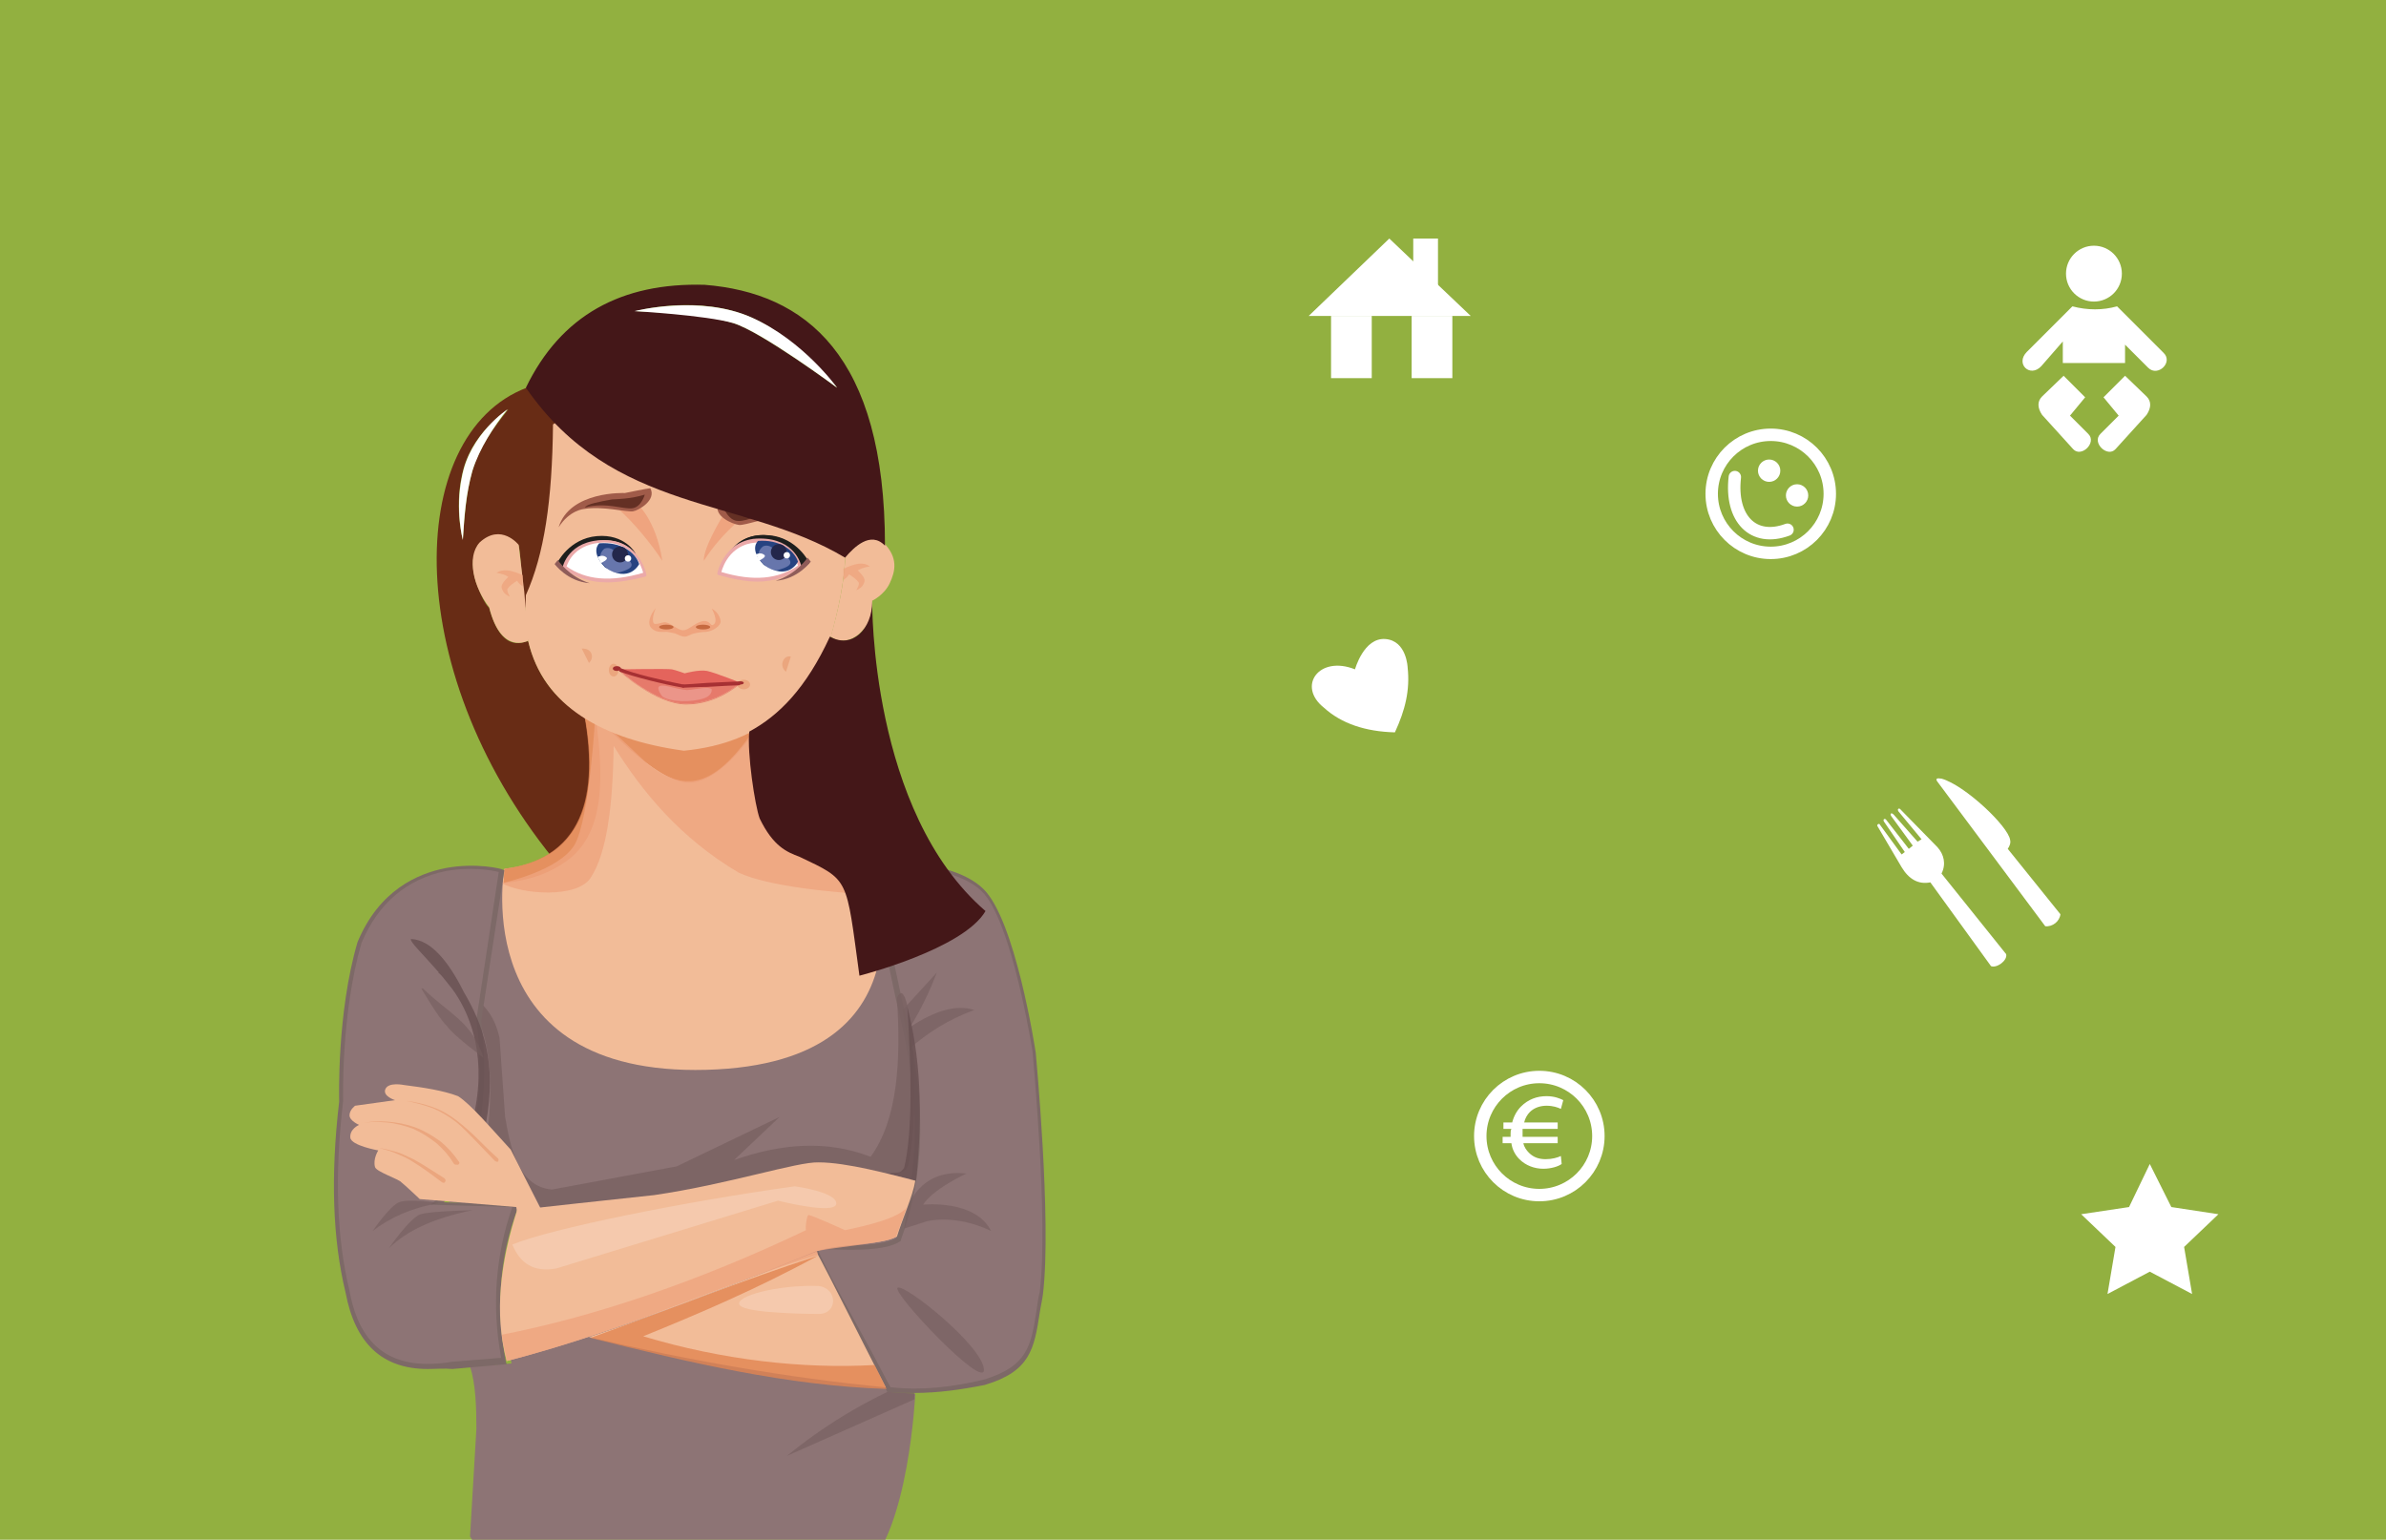 <?xml version="1.0" encoding="utf-8"?>
<!-- Generator: Adobe Illustrator 22.0.1, SVG Export Plug-In . SVG Version: 6.00 Build 0)  -->
<svg version="1.1" id="Ebene_1" xmlns="http://www.w3.org/2000/svg" xmlns:xlink="http://www.w3.org/1999/xlink" x="0px" y="0px"
	 viewBox="0 0 299 193" style="enable-background:new 0 0 299 193;" xml:space="preserve">
<style type="text/css">
	.st0{fill:#92B040;}
	.st1{fill:#682C15;}
	.st2{fill:#FFFFFF;}
	.st3{fill:#8D7475;}
	.st4{opacity:0.6;fill:#755D5D;}
	.st5{fill:#F2BC98;}
	.st6{opacity:0.8;fill:#E28451;}
	.st7{opacity:0.8;fill:#EFA47E;}
	.st8{fill:#7D6967;}
	.st9{opacity:0.2;fill:#FFFFFF;}
	.st10{opacity:0.8;fill:#796262;}
	.st11{opacity:0.8;fill:#685052;}
	.st12{fill:#441718;}
	.st13{fill:#EBA67E;}
	.st14{fill:#E4645C;}
	.st15{fill:#A12E30;}
	.st16{fill:#E67A6B;}
	.st17{fill:#E57B6A;}
	.st18{fill:#A73033;}
	.st19{fill:#EFA47E;}
	.st20{fill:#C66A40;}
	.st21{fill:#EFA47F;}
	.st22{fill:#1E1F1D;}
	.st23{fill:#EBA9A9;}
	.st24{fill:#274381;}
	.st25{opacity:0.55;fill:#9BA0CF;}
	.st26{fill:#23274B;}
	.st27{fill:#8F5C59;}
	.st28{fill:#A05B49;}
	.st29{fill:#643024;}
	.st30{fill:none;stroke:#FFFFFF;stroke-width:1.557;stroke-miterlimit:10;}
	.st31{fill:none;stroke:#FFFFFF;stroke-width:1.557;stroke-linecap:round;stroke-linejoin:round;stroke-miterlimit:10;}
</style>
<rect x="0" class="st0" width="299" height="193"/>
<g>
	<path class="st1" d="M78.6,92.4c-4.2-1.8-10.4-3.9-12.4-12c-0.1-0.3-3.2,2.1-4.9-4.2c-0.3-0.3-0.8-1-1.5-2.8
		c-0.5-1.2-1-3.8,0.3-5.3c2.2-2,4.2-0.6,4.9,0.3c0.2,0.3,0.7,8.2,0.8,7.8c2.4-4.3,3.7-14.3,3.9-23.1L66,48.6
		c-15.5,5.9-15.9,36.3,4.3,60.2l9.9-8C80.7,98.7,79.4,93.9,78.6,92.4z M58.1,58.7c1.3-4.7,5.6-7.4,5.6-7.4
		c-4.4,5.5-5.1,7.8-5.7,16.3C58,67.6,56.8,63.4,58.1,58.7z"/>
	<path class="st2" d="M63.6,51.3c-1.7,2.1-3.5,4.9-4.4,7.7c-0.8,2.9-1,5.4-1.2,8.7c0,0-1-3.8-0.1-8C58.9,54.4,63.6,51.3,63.6,51.3z"
		/>
</g>
<path class="st3" d="M63.6,109.2c0,0,3.4,15.7,23.6,15.7s21.8-16.9,21.8-16.9l0.6,0c3.4,12.9,8.5,32.1,5.5,40.1
	c-1.2,3.4-1.5,4.7-2.3,7.1c-1.8,1.1-6.4,1-10.4,0.9c0.3,1,9.3,17.8,9.3,18.4l3,0.2c0,0-0.8,17.2-6.4,22.1
	c-15.4,8.6-42.7,6.5-49.4-4.2l0.8-13.5c0-2.8-0.1-5.7-0.8-7.8c0,0,3-0.2,5.2-0.4c-1.3-6.9-1.2-11.3,1.1-19.6
	c-0.1,0.1-8.9-0.6-8.9-0.6c-1.5-14.3,4.1-31.3,7-41.7C63.1,109.1,63.4,109.1,63.6,109.2z"/>
<path class="st4" d="M114.5,173c-6.3,2.6-11.5,5.9-15.9,9.5l16-7.1L114.5,173z"/>
<path class="st5" d="M72.8,87.5L97,86.9c-0.6,11.9,1.6,20.7,12.2,20.9c0,0,9.3,25.5-20.7,26.3s-25.3-25.2-25.3-25.2
	C71.8,107.9,76.1,101.4,72.8,87.5z"/>
<path class="st6" d="M63.2,108.9c10.4-1.4,12.1-10,9.6-21.4c0,0,8,4.9,12.7,5.7c4.8,0.7,11.5-6.3,11.5-6.3
	c-0.6,14.7,2.5,19.5,12.2,20.9c0.2,0.6,0.5,1.5,0.7,2.4c-3.7-1-7-1.1-10.7-4.4C96.1,103.1,95.6,97,95,91c0,0-4.3,7-8.6,7.1
	s-11.8-8.5-11.8-8.5c1.1,7.7,1.2,14.6-3.3,18.1c-2.4,1.8-4.8,2.6-8.2,3L63.2,108.9z"/>
<path class="st7" d="M76.9,93.5c-0.1,7.7-0.9,13.4-2.8,16.4c-1.6,2.8-8.8,2.2-11.2,0.8c0,0,7.1-1.5,9.1-4.8
	c1.9-3.3,2.6-16.3,2.6-16.3l6.6,6.2c5.1,3.9,8.7,2.5,13.7-4.9c1.2,15.6,4.2,16.8,14.9,19.2l0.4,2.1c-5.9-0.3-13.9-1.1-17.6-2.8
	C85.3,105.1,80.5,99.3,76.9,93.5z"/>
<path class="st5" d="M65,68.3l0.7,5.9l0.5,6.1c0,0-3.4,1.9-4.9-4.2c-1.9-2.4-2.9-6.2-1.2-8.1C62.8,65.5,65,68.3,65,68.3z"/>
<path class="st7" d="M62.2,71.8c0.7,0.1,1.2,0.3,1.5,0.5c-0.6,0.6-1,1.1-0.8,1.5c0.2,0.6,0.6,0.8,1,1c-0.2-0.4-0.4-0.7-0.3-1
	c0.3-0.4,0.7-0.7,1.2-1c0.2,0.3,0.4,0.5,0.7,0.7l0-1.4C64,71.4,63,71.3,62.2,71.8z"/>
<path class="st5" d="M69.3,53.2c-0.1,9.6-1.1,16.3-3.4,21.4c-0.1,2-0.1,4.1,0.3,5.8c1.9,8.1,9.3,12.3,19.5,13.7
	c10.2-1,14.8-6.4,18.4-14.2c1-3.6,1.7-7,1.8-10c0.6-2.5-4.5-3.9-10.9-5.4c-3.7-1-7-1.9-10.1-2.8C78.1,59.5,73,56.7,69.6,53
	C69.6,53,69.3,53.2,69.3,53.2z"/>
<path class="st5" d="M105.9,69.8c0,0,2.9-3.6,4.8-1.8c1.9,1.9,1.5,3.6,0.8,5.1c-0.7,1.5-2.2,2.2-2.2,2.2s0.2,2.4-1.2,3.7
	c-0.8,1-2.5,1.9-4,0.8C106,73.2,105.9,69.8,105.9,69.8z"/>
<path class="st7" d="M109,71c-0.7,0.1-1.2,0.3-1.5,0.5c0.6,0.6,1,1.1,0.8,1.5c-0.2,0.6-0.6,0.8-1,1c0.2-0.4,0.4-0.7,0.3-1
	c-0.3-0.4-0.7-0.7-1.2-1c-0.2,0.3-0.4,0.5-0.7,0.7l0-1.4C107.2,70.6,108.2,70.4,109,71z"/>
<g>
	<path class="st3" d="M109,108.1c0,0,10.2-0.4,14.1,3.4c3.9,3.8,6.5,20.4,6.5,20.4s2,20.8,0.9,30.1c-1.1,6-0.6,9.2-7.1,11.2
		c-7,1.8-11.5,1-12,1c-0.3-0.8-10.2-18.2-9.2-17.9c1.3-0.2,8,0.5,10.4-1c3.9-10.8,2.3-20.7,0.1-30L109,108.1z"/>
	<path class="st8" d="M114.6,174.6c-1,0-2,0-2.9-0.1c-0.1,0-0.3,0-0.3,0h-0.2l-0.1-0.2c-0.1-0.2-1.3-2.5-2.6-4.8
		c-6.4-11.7-6.9-13-6.6-13.3c0.1-0.1,0.2-0.1,0.3-0.1c0.4,0,1,0,1.9,0c2.4,0,6.5,0.1,8.2-0.9c4-11.2,2.1-21.2,0-29.8l-3.7-17.5
		l0.3,0c0.4,0,10.3-0.4,14.3,3.5c4,3.8,6.5,19.9,6.6,20.6c0,0.2,2,21,0.9,30.2c-0.1,0.8-0.3,1.6-0.4,2.3c-0.7,4.6-1.2,7.4-6.9,9.1
		C120.4,174.2,117.5,174.6,114.6,174.6z M111.6,173.9c0.1,0,0.1,0,0.2,0c3.6,0.4,7.5,0,11.6-1c5.4-1.7,5.8-4.2,6.5-8.7
		c0.1-0.7,0.2-1.5,0.4-2.3c1.1-9.1-0.9-29.8-0.9-30c0-0.1-2.6-16.6-6.4-20.2c-3.4-3.3-11.8-3.4-13.6-3.3l3.6,16.8
		c2.1,8.7,4,18.9-0.1,30.2l0,0.1l-0.1,0.1c-1.8,1.2-5.9,1.1-8.6,1c-0.7,0-1.3,0-1.7,0c0.4,1.4,4.3,8.4,6.6,12.6
		C110.5,171.8,111.3,173.4,111.6,173.9z"/>
</g>
<path class="st4" d="M117.4,121.9l-4.3,4.7l0.8,4.9c2.3-2,4.9-3.7,8.2-4.9c-2.2-0.7-4.8,0-8,2.1
	C115.4,126.5,116.5,124.3,117.4,121.9z"/>
<path class="st4" d="M113.7,151.5c0,0,1.4-5.1,7.4-4.4c-4.7,2.3-5.4,3.9-5.4,3.9s6.5-0.7,8.5,3.3c-4.6-2.2-8.1-1.2-8.1-1.2l-2.8,0.9
	L113.7,151.5z"/>
<path class="st4" d="M112.5,161.4c1-0.4,10.5,7.2,10.8,10.2S111.5,161.8,112.5,161.4z"/>
<path class="st5" d="M111,173.9c-12.4-1.2-24.8-3.4-37.2-6.3c9.4-3.1,18.9-6.9,28.5-10.7C104.2,160.4,107.5,167.1,111,173.9z"/>
<path class="st6" d="M102.5,157.4c-7.5,4.1-15,7.3-21.9,10.1c10,3,20,4.1,29,3.6l1.5,3c-12.4-0.4-24.7-3.3-37.1-6.4
	C83.1,164.4,93,160.5,102.5,157.4z"/>
<path class="st9" d="M92.7,163.6c0.8,1.1,9.9,1.1,9.9,1.1c2.4,0,2.4-3.2,0-3.5C97.5,161,91.9,162.5,92.7,163.6z"/>
<path class="st10" d="M109.1,145c3.4-4.7,3.8-11.9,3.3-19.9c1.8-4.2,3,14.3,1.4,21.1c-0.4,0.9-2.1,1.1-3.3,1.2l-7.5-1.5
	c-12.2,3.1-24,5.1-35.2,5.6l-1.5-2.8l-5.1-7.7c0.7-7.3-0.2-11.9-2.3-15c-0.3-0.6-0.4-1,0.1-1.1c1.7,0.9,3,2.5,3.6,5.2l0.7,9.9
	c0.6,3.4,1.5,8.8,5.9,9.1l15.6-2.9l12.9-6.2l-5.7,5.4C98,143.3,103.7,142.9,109.1,145z"/>
<path class="st11" d="M113.7,126.2c1.6,6.1,2,13.1,1.1,21.8c-1.4-0.4-2.1-0.5-3.6-0.9c1.4-0.2,1.5,0.1,2.1-0.7
	C114.4,141.8,114.2,133.9,113.7,126.2z"/>
<path class="st12" d="M109.3,75.4c0,0-0.3,26.3,14.2,38.8c-2.8,4.8-15.8,8.1-15.8,8.1c-1.7-12.4-1.2-11.9-7.5-14.9
	c-1.6-0.6-3.3-1.3-5-4.8c-0.6-1.6-1.6-8.3-1.3-10.9c3.7-2,7.1-5.4,10.1-11.9C106.8,81.4,109.3,78.8,109.3,75.4z"/>
<ellipse class="st13" cx="93.2" cy="85.8" rx="0.8" ry="0.6"/>
<ellipse class="st13" cx="76.9" cy="84" rx="0.6" ry="0.8"/>
<path class="st14" d="M93.1,85.7c0,0-3.5-1.4-4.5-1.6s-2.8,0.3-2.8,0.3s-1.1-0.4-1.6-0.5c-0.5-0.1-6.5,0-6.5,0
	c0.1,0.1,0.7,0.3,1,0.5c0.1-0.1,5.7,1.4,6.7,1.6c1.1,0.2,3.8-0.3,3.8-0.3L93.1,85.7z"/>
<ellipse class="st15" cx="77.3" cy="83.8" rx="0.5" ry="0.3"/>
<ellipse class="st15" cx="92.8" cy="85.6" rx="0.4" ry="0.2"/>
<g>
	<path class="st16" d="M92.5,85.8c0,0-2.7,2.4-6.5,2.4c-3.9,0-8.4-4.2-8.4-4.2s7.2,2,8.2,2C86.8,86.1,89.4,85.5,92.5,85.8z"/>
	<path class="st17" d="M86,88.3c-3.8,0-8.3-4.1-8.4-4.2c0,0,0,0,0,0c0,0,0,0,0,0c0.1,0,7.3,2,8.2,2c0.3,0,0.7,0,1.2-0.1
		c1.3-0.2,3.3-0.4,5.5-0.1c0,0,0,0,0,0c0,0,0,0,0,0C92.5,85.9,89.8,88.3,86,88.3z M77.7,84.1c0.6,0.6,4.7,4.1,8.3,4.1
		c3.5,0,6.1-2,6.5-2.4c-2.2-0.2-4.1,0-5.4,0.2c-0.5,0.1-0.9,0.1-1.2,0.1C84.9,86.1,78.7,84.4,77.7,84.1z"/>
</g>
<path class="st18" d="M85.6,86.2C85.6,86.2,85.6,86.2,85.6,86.2c-2.4-0.4-6.3-1.4-7.9-2c-0.1,0-0.2-0.2-0.1-0.3
	c0-0.1,0.2-0.2,0.3-0.1c1.4,0.6,5.1,1.5,7.7,2c0.1,0,0.2,0.1,0.2,0.3C85.8,86.1,85.7,86.2,85.6,86.2z"/>
<path class="st18" d="M85.7,86.2C85.7,86.2,85.7,86.2,85.7,86.2c-0.2,0-0.3-0.1-0.3-0.2s0.1-0.2,0.2-0.2c0.3,0,1.6-0.1,3-0.2
	c4-0.2,4-0.2,4.1-0.1c0,0,0.1,0.1,0.1,0.2c0,0.1-0.1,0.2-0.2,0.2c0,0-0.1,0-0.1,0c-0.3,0-2.4,0.1-3.9,0.2
	C87.3,86.1,86.1,86.2,85.7,86.2z M92.4,85.7 M92.4,85.7L92.4,85.7L92.4,85.7z M92.4,85.7L92.4,85.7L92.4,85.7z M92.4,85.7L92.4,85.7
	L92.4,85.7z M92.4,85.6"/>
<path class="st9" d="M82.5,86.2c0,0.4,0.2,0.7,0.5,1.1c1,0.7,3.6,0.8,5.3,0.2c0.8-0.3,0.9-0.8,0.9-1.1c-0.4-0.4-1.8,0-3.1,0.1
	C84.6,86.4,82.7,85.5,82.5,86.2z"/>
<path class="st13" d="M99.1,82.3l-0.6,1.9c0,0-0.7-0.5-0.4-1.3S99.1,82.3,99.1,82.3z"/>
<path class="st13" d="M73.8,83.1l-0.9-1.8c0,0,0.9-0.1,1.2,0.6S73.8,83.1,73.8,83.1z"/>
<path class="st19" d="M82.2,76.2c-0.7,0.8-1.2,2-0.5,2.6c0.6,0.5,1.1,0.4,1.9,0.4c0,0,0.5,0.1,1,0.2c0.5,0.2,0.8,0.4,1.2,0.4
	c0.4,0,0.7-0.3,1.2-0.4c0.8-0.2,1.5-0.2,1.5-0.2c0.9-0.1,1.9-0.8,1.8-1.4c-0.1-0.6-0.5-1.2-1.1-1.5c0,0,0.9,1.6,0.2,2
	c-0.4,0.3-0.4-0.7-1.5-0.4c-1,0.3-1.6,1.1-2.3,1.1S84,78,83.3,78c-0.4,0-1.2,0.4-1.4,0.1C81.7,77.7,81.9,76.8,82.2,76.2z"/>
<ellipse class="st20" cx="83.5" cy="78.6" rx="0.9" ry="0.3"/>
<ellipse class="st20" cx="88.1" cy="78.6" rx="0.9" ry="0.3"/>
<path class="st21" d="M90.5,64.8c0,0-2.4,3.9-2.3,5.5c1.2-1.9,2.6-3.4,4-4.7L90.5,64.8z"/>
<path class="st21" d="M79.7,63c0,0,2.5,2,3.3,7.3c-1.5-2.3-3.7-4.9-5.4-6.4L79.7,63z"/>
<g>
	<path class="st22" d="M91.5,69.2c0,0,1.2-2.4,4.7-2.1c3.5,0.3,4.9,3.3,4.9,3.3s-1.1,1-0.8,0.5C99.5,67.2,93.5,66.3,91.5,69.2z"/>
	<path class="st22" d="M100.4,71.3C100.3,71.3,100.3,71.3,100.4,71.3c-0.2-0.1-0.1-0.2-0.1-0.3c-0.5-2-2.3-3-3.9-3.3
		c-2-0.4-3.8,0.3-4.7,1.6c0,0-0.1,0.1-0.1,0c-0.1,0-0.1-0.1,0-0.1c0,0,1.3-2.5,4.8-2.1c3.5,0.3,5,3.4,5,3.4c0,0,0,0.1,0,0.1
		C100.7,71.2,100.5,71.3,100.4,71.3z M95.3,67.4c0.4,0,0.7,0,1.1,0.1c1.7,0.3,3.6,1.4,4.1,3.5c0,0,0,0,0,0c0.1-0.1,0.4-0.3,0.6-0.5
		c-0.2-0.4-1.7-2.9-4.8-3.2c-1.1-0.1-2,0.1-2.7,0.4C94.1,67.5,94.7,67.4,95.3,67.4z"/>
</g>
<g>
	<path class="st2" d="M90.2,71.9c3.9,1.2,7.3,1.1,10.1-0.9c0,0-0.6-3.2-5-3.2S90.2,71.9,90.2,71.9z"/>
	<path class="st23" d="M94.9,72.9c-1.4,0-3-0.3-4.8-0.8L89.9,72l0-0.2c0,0,0.9-4.3,5.3-4.3c4.5,0,5.2,3.4,5.2,3.4l0,0.1l-0.1,0.1
		C98.8,72.3,97,72.9,94.9,72.9z M90.4,71.7c4,1.2,7.1,0.9,9.6-0.8c-0.2-0.6-1-2.9-4.7-2.9C91.7,67.9,90.6,70.9,90.4,71.7z"/>
</g>
<path class="st24" d="M95,67.8c0,0-1.2,1,0.7,3c3.1,2.1,4.3-0.4,4.3-0.4C99.5,68.9,97.6,67.6,95,67.8z"/>
<path class="st25" d="M95.6,68.5c0,0,0.5-0.3,1.1,0.1c0.5,0.2,2,1.3,2,1.3s0.5,0.4,0.3,0.8s-1.3,0.7-1.7,0.8
	C96.1,71.5,94.1,69.7,95.6,68.5z"/>
<circle class="st26" cx="97.6" cy="69.2" r="1"/>
<circle class="st2" cx="98.6" cy="69.6" r="0.4"/>
<path class="st27" d="M101.6,70.4c0,0-1.6,2.2-4.4,2.4c2.6-0.8,4-2.9,4-2.9L101.6,70.4z"/>
<path class="st2" d="M94.7,69.5c0,0,0.6-0.3,1,0c0.4,0.2-0.1,0.5-0.1,0.5l-0.5,0.3C95,70,94.9,69.7,94.7,69.5z"/>
<g>
	<path class="st22" d="M79.5,69.4c0,0-1.2-2.4-4.7-2.1c-3.5,0.3-4.9,3.3-4.9,3.3s1.1,1,0.8,0.5C71.5,67.4,77.5,66.4,79.5,69.4z"/>
	<path class="st22" d="M70.7,71.4c-0.1,0-0.3-0.1-0.9-0.7c0,0,0-0.1,0-0.1c0,0,1.5-3.1,5-3.4c3.5-0.3,4.8,2.1,4.8,2.1
		c0,0.1,0,0.1,0,0.1c-0.1,0-0.1,0-0.1,0c-0.9-1.3-2.7-1.9-4.7-1.6c-1.6,0.3-3.4,1.3-3.9,3.3C70.8,71.2,70.8,71.3,70.7,71.4
		C70.7,71.4,70.7,71.4,70.7,71.4z M70,70.6c0.2,0.2,0.4,0.4,0.6,0.5c0,0,0,0,0,0c0.5-2.1,2.4-3.2,4.1-3.5c1-0.2,2-0.1,2.8,0.2
		c-0.7-0.3-1.6-0.5-2.7-0.4C71.7,67.7,70.2,70.2,70,70.6z"/>
</g>
<g>
	<path class="st2" d="M80.9,72c-3.9,1.2-7.3,1.1-10.1-0.9c0,0,0.6-3.2,5-3.2S80.9,72,80.9,72z"/>
	<path class="st23" d="M76.1,73c-2.1,0-3.9-0.6-5.5-1.7l-0.1-0.1l0-0.1c0,0,0.7-3.4,5.2-3.4s5.3,4.3,5.3,4.3l0,0.2l-0.2,0.1
		C79.2,72.7,77.6,73,76.1,73z M71,71c2.4,1.7,5.5,2,9.6,0.8c-0.2-0.8-1.2-3.8-4.9-3.8C72.1,68.1,71.2,70.4,71,71z"/>
</g>
<path class="st24" d="M75.1,68.1c0,0-1.2,1,0.7,3c3.1,2.1,4.3-0.4,4.3-0.4C79.6,69.2,77.8,67.9,75.1,68.1z"/>
<path class="st25" d="M75.7,68.8c0,0,0.5-0.3,1.1,0.1c0.5,0.2,2,1.3,2,1.3s0.5,0.4,0.3,0.8s-1.3,0.7-1.7,0.8
	C76.3,71.8,74.3,70.1,75.7,68.8z"/>
<circle class="st26" cx="77.7" cy="69.5" r="1"/>
<circle class="st2" cx="78.7" cy="70" r="0.4"/>
<path class="st27" d="M69.5,70.7c0,0,1.6,2.2,4.4,2.4c-2.6-0.8-4-2.9-4-2.9L69.5,70.7z"/>
<path class="st2" d="M74.9,69.8c0,0,0.6-0.3,1,0c0.4,0.2-0.1,0.5-0.1,0.5l-0.5,0.3C75.2,70.3,75,70.1,74.9,69.8z"/>
<path class="st28" d="M90,63.2c0.3,0,3.2,0.2,3.2,0.2s6.8-1.2,8.8,3.2c-1.7-2-3.4-1.8-3.4-1.8c-2.3-0.1-5.2,1.1-6,1
	C91.8,65.7,89.4,64.7,90,63.2z"/>
<path class="st29" d="M90.8,63.9c0,0,0.6,1.4,1.7,1.4c1.2,0.1,3.1-1.2,5.9-0.9c-0.2-0.4-1.8-0.5-3.5-0.5
	C92.5,64.1,91.5,63.9,90.8,63.9z"/>
<path class="st28" d="M81.5,61.2c-0.3,0-3.2,0.6-3.2,0.6s-6.9-0.3-8.3,4.3c1.4-2.2,3.2-2.3,3.2-2.3c2.2-0.4,5.3,0.4,6.1,0.3
	C80,64,82.3,62.7,81.5,61.2z"/>
<path class="st29" d="M80.8,62c0,0-0.4,1.5-1.5,1.7c-1.2,0.2-3.2-0.8-6-0.1c0.2-0.4,1.7-0.7,3.4-1C79.2,62.5,80.1,62.2,80.8,62z"/>
<g>
	<path class="st3" d="M63,109.2c0,0-12.7-3.4-17.9,9c-2.7,9.1-2.3,19.9-2.3,19.9c-1,8.9-0.9,16.9,0.8,23.9c1.5,8,6.3,10.2,13.2,9.1
		l6.5-0.5c-1.3-6.5-0.9-13,1.5-19.4l-9.8-0.3c5.1-3.3,6.3-14.4,5.2-22.9L63,109.2z"/>
	<path class="st8" d="M53.6,171.6c-5.7,0-9.1-3.2-10.3-9.6c-1.6-6.6-1.9-14.5-0.8-23.9c0-0.5-0.3-11.1,2.3-20l0,0
		c2.7-6.5,7.5-8.6,11.1-9.3c3.8-0.7,7,0.1,7.1,0.2l0.2,0.1l-2.9,18.9c1.1,8.6-0.1,18.9-4.7,22.7l9.4,0.3l-0.1,0.4
		c-2.3,6.1-2.8,12.6-1.5,19.3l0.1,0.3l-6.8,0.6C55.7,171.5,54.6,171.6,53.6,171.6z M45.3,118.2c-2.6,9-2.3,19.7-2.3,19.8l0,0l0,0
		c-1.1,9.4-0.8,17.2,0.8,23.8c1.3,7.2,5.5,10.1,12.8,8.9l6.2-0.5c-1.2-6.5-0.7-12.9,1.4-18.9l-10.3-0.3l0.7-0.5
		c4.9-3.2,6.3-13.8,5.1-22.7l0,0l2.8-18.5c-0.8-0.2-3.5-0.7-6.7-0.1C51,110.2,47.4,113.2,45.3,118.2z"/>
</g>
<path class="st4" d="M48.7,156.5c0,0,2.7-3.9,4-4.3s6.5-0.5,6.5-0.5C54.3,152.7,50.9,154.3,48.7,156.5z"/>
<path class="st4" d="M46.7,154.3c0,0,2.1-3.1,3.3-3.6c1.2-0.5,5,0.1,5,0.1C51.6,151.4,48.9,152.6,46.7,154.3z"/>
<path class="st5" d="M114.7,148c-3.1-0.8-8.6-2.3-12.1-2.3c-2.7-0.1-11.1,2.7-20.6,4.1c-7.3,0.8-13.2,1.4-17.2,1.9
	c-2.1,6.5-2.9,13-1.3,18.9c11.1-2.9,24.3-7.8,38.1-13.5c2.9-1.3,8.7-0.9,10.8-2.1C113,153,114.4,149.9,114.7,148z"/>
<path class="st7" d="M62.9,167.3c0.1,1.1,0.4,2.2,0.6,3.3c15.3-3.9,27.8-10,39-13.3l-0.1-0.5c3.3-0.6,8.9-1,9.9-1.8l1.3-3.6
	c-1.2,1.3-4.4,2.1-7.7,2.8c0,0-4.4-2-4.6-1.9c-0.2,0.1-0.4,1.5-0.3,1.9C87.8,160.5,74.7,165,62.9,167.3z"/>
<path class="st9" d="M64.2,156c4.8-2,21.7-5.4,35.4-7.3c0,0,5.3,0.7,5.2,2.2c-0.2,1.4-7.3-0.4-7.3-0.4l-27.8,8.5
	C66.9,159.5,65.2,158.4,64.2,156z"/>
<path class="st11" d="M58.1,124.3c-2-4-4.2-6.5-6.6-6.6c-0.2,0.3,1.4,1.8,3.5,4.2l-0.1,0c0,0,0.3,0.2,0.6,0.6c0.4,0.5,0.8,1,1.2,1.5
	c1.9,2.6,4.3,7.7,2.8,15.2c0.4,0.9,1.4,1.6,1.4,1.6C62.3,133.1,60.5,128.4,58.1,124.3z"/>
<path class="st5" d="M67.7,151.4l-3.7-7.3c-2.3-2.5-5-5.7-6.6-6.7c-1.8-0.7-4.4-1.1-6.8-1.4c0,0-1.9-0.4-2.3,0.5
	c-0.4,0.9,1.2,1.4,1.2,1.4l-5,0.7c0,0-0.7,0.5-0.7,1.2s1.2,1.2,1.2,1.2s-1.2,0.5-1.1,1.6c0.1,1,3.5,1.6,3.5,1.6s-0.7,1.1-0.4,2.1
	c0.2,0.6,3,1.5,3.3,1.9c0.4,0.3,2.3,2.1,2.3,2.1l12.1,1l0.1,0.7L67.7,151.4z"/>
<g>
	<path class="st13" d="M62,145.5c-0.8-0.8-1.6-1.7-2.4-2.5c-0.8-0.8-1.6-1.7-2.5-2.4c-0.9-0.7-1.9-1.3-2.9-1.7
		c-1.1-0.4-2.2-0.7-3.3-0.9c1.1,0.1,2.3,0.4,3.4,0.8c1.1,0.4,2.1,1,3,1.7c0.9,0.7,1.8,1.5,2.6,2.3c0.8,0.8,1.6,1.6,2.5,2.4
		c0.1,0.1,0.1,0.3,0,0.4S62.2,145.6,62,145.5C62,145.5,62,145.5,62,145.5z"/>
	<path class="st13" d="M56.9,145.9c-0.6-1-1.3-1.8-2.2-2.6c-0.9-0.7-1.8-1.3-2.9-1.8c-1.1-0.4-2.2-0.7-3.3-0.8
		c-1.1-0.1-2.3-0.1-3.4,0.1c1.1-0.2,2.3-0.3,3.5-0.2c1.2,0.1,2.3,0.3,3.4,0.7c1.1,0.4,2.1,1,3.1,1.7c0.9,0.7,1.7,1.6,2.4,2.6
		c0.1,0.1,0.1,0.3-0.1,0.4C57.2,146,57,146,56.9,145.9C56.9,145.9,56.9,145.9,56.9,145.9z"/>
	<path class="st13" d="M55.4,148.2c-1.2-0.9-2.4-1.8-3.7-2.6c-0.6-0.4-1.3-0.7-2-1c-0.7-0.3-1.4-0.5-2.2-0.7
		c0.8,0.1,1.5,0.3,2.2,0.5c0.7,0.2,1.4,0.6,2.1,0.9c1.3,0.7,2.6,1.6,3.9,2.4c0.1,0.1,0.2,0.3,0.1,0.4
		C55.7,148.3,55.6,148.3,55.4,148.2C55.4,148.2,55.4,148.2,55.4,148.2L55.4,148.2z"/>
</g>
<path class="st4" d="M52.8,123.9c0,0,2.2,3.8,3.2,4.7c0.7,1.1,4.6,4,4.6,4c-1.5-4.6-4.2-5.4-7.6-8.7"/>
<g>
	<rect x="166.8" y="39.6" class="st2" width="5.1" height="7.8"/>
	<rect x="176.9" y="39.6" class="st2" width="5.1" height="7.8"/>
	<rect x="177.1" y="29.9" class="st2" width="3.1" height="6.6"/>
	<polygon class="st2" points="174.1,29.9 164,39.6 184.3,39.6 	"/>
</g>
<g>
	<circle class="st30" cx="192.9" cy="142.4" r="7.4"/>
	<g>
		<path class="st2" d="M195.7,145.9c-0.4,0.3-1.3,0.6-2.3,0.6c-1.1,0-2.2-0.4-3-1.2c-0.5-0.5-0.9-1.2-1-2h-1.1v-0.8h1
			c0-0.2,0-0.3,0-0.4c0-0.2,0-0.4,0.1-0.6h-1v-0.8h1.1c0.2-0.8,0.6-1.5,1.1-2c0.9-0.9,2-1.3,3.2-1.3c1,0,1.7,0.3,2.1,0.5l-0.3,1.1
			c-0.4-0.2-1-0.4-1.8-0.4c-0.7,0-1.5,0.2-2.1,0.8c-0.3,0.3-0.6,0.8-0.7,1.3h4.2v0.8h-4.4c0,0.2,0,0.4,0,0.5c0,0.2,0,0.3,0,0.5h4.4
			v0.8h-4.3c0.1,0.5,0.4,0.9,0.7,1.2c0.6,0.6,1.3,0.8,2.1,0.8c0.8,0,1.5-0.2,1.9-0.4L195.7,145.9z"/>
	</g>
</g>
<g>
	<circle class="st30" cx="221.9" cy="61.9" r="7.4"/>
	<circle class="st2" cx="225.2" cy="62.1" r="1.4"/>
	<circle class="st2" cx="221.7" cy="59" r="1.4"/>
	<path class="st31" d="M217.4,59.8c-0.6,5.2,2.3,8.2,6.6,6.6"/>
</g>
<path class="st2" d="M169.8,83.9c0,0,1.1-4,3.8-3.8c2.7,0.2,2.8,3.6,2.8,3.6c0.3,2.8-0.3,5.3-1.6,8.1c-3.7-0.1-6.7-1.1-8.9-3.1
	C162.5,86,165.3,82.1,169.8,83.9z"/>
<g>
	<path class="st2" d="M243.3,109.5l8.1,10.1c0.2,0.8-1.2,1.8-1.9,1.5l-7.6-10.5c-1.5,0.3-2.7-0.4-3.6-1.9l-3-5.1
		c-0.2-0.2,0.2-0.5,0.3-0.2l2.7,3.7l0.4-0.3l-2.6-3.8c-0.2-0.3,0.1-0.5,0.3-0.2l2.8,3.6l0.5-0.4l-2.7-3.7c-0.2-0.3,0-0.5,0.3-0.2
		l3,3.4l0.5-0.3l-2.9-3.5c-0.2-0.3,0.1-0.5,0.3-0.2l4.6,4.7C243.6,107.1,243.9,108.3,243.3,109.5z"/>
	<path class="st2" d="M251.6,106.4l6.6,8.2c-0.1,0.9-1,1.6-1.9,1.5L242.8,98c-0.3-0.4-0.1-0.5,0.5-0.4c2.9,0.8,8.4,6,8.6,7.7
		C252,105.7,251.8,106.1,251.6,106.4z"/>
</g>
<g>
	<circle class="st2" cx="262.4" cy="34.3" r="3.5"/>
	<path class="st2" d="M258.5,42.8v2.7h7.8v-2.3l2.9,2.9c1.2,1.2,3.2-0.7,1.9-1.9l-5.8-5.8c-1.8,0.5-3.7,0.5-5.6,0l-5.7,5.7
		c-1.5,1.5,0.4,3.3,1.8,1.8L258.5,42.8z"/>
	<path class="st2" d="M266.3,47.1l-2.7,2.7l1.9,2.3l-2.3,2.3c-1.1,1.1,0.9,3,1.9,1.9l3.9-4.3c0.6-0.9,0.6-1.7,0-2.3L266.3,47.1z"/>
	<path class="st2" d="M258.6,47.1l2.7,2.7l-1.9,2.3l2.3,2.3c1.1,1.1-0.9,3-1.9,1.9l-3.9-4.3c-0.6-0.9-0.6-1.7,0-2.3L258.6,47.1z"/>
</g>
<polygon class="st2" points="269.4,145.9 272.1,151.3 278,152.2 273.7,156.3 274.7,162.2 269.4,159.4 264.1,162.2 265.1,156.3 
	260.8,152.2 266.8,151.3 "/>
<g>
	<path class="st12" d="M88.3,35.7c-10.4-0.3-18,3.8-22.4,12.9c11,15.9,27.1,13.6,40,21.3c1.1-1.3,3.2-3.4,5-1.5
		C110.9,44.5,100.9,36.7,88.3,35.7z M91.9,40.5c-3.6-1.2-12.2-1.5-12.2-1.5s6.8-1.9,13.2,0.3c6.4,2.2,12,9.3,12,9.3
		S95.4,41.6,91.9,40.5z"/>
	<path class="st2" d="M104.9,48.6c0,0-4.2-5.9-10.7-8.8c-6.5-2.9-14.7-0.8-14.7-0.8s8.9,0.5,12.4,1.5
		C95.5,41.6,104.9,48.6,104.9,48.6z"/>
</g>
<g>
</g>
<g>
</g>
<g>
</g>
<g>
</g>
<g>
</g>
<g>
</g>
</svg>
